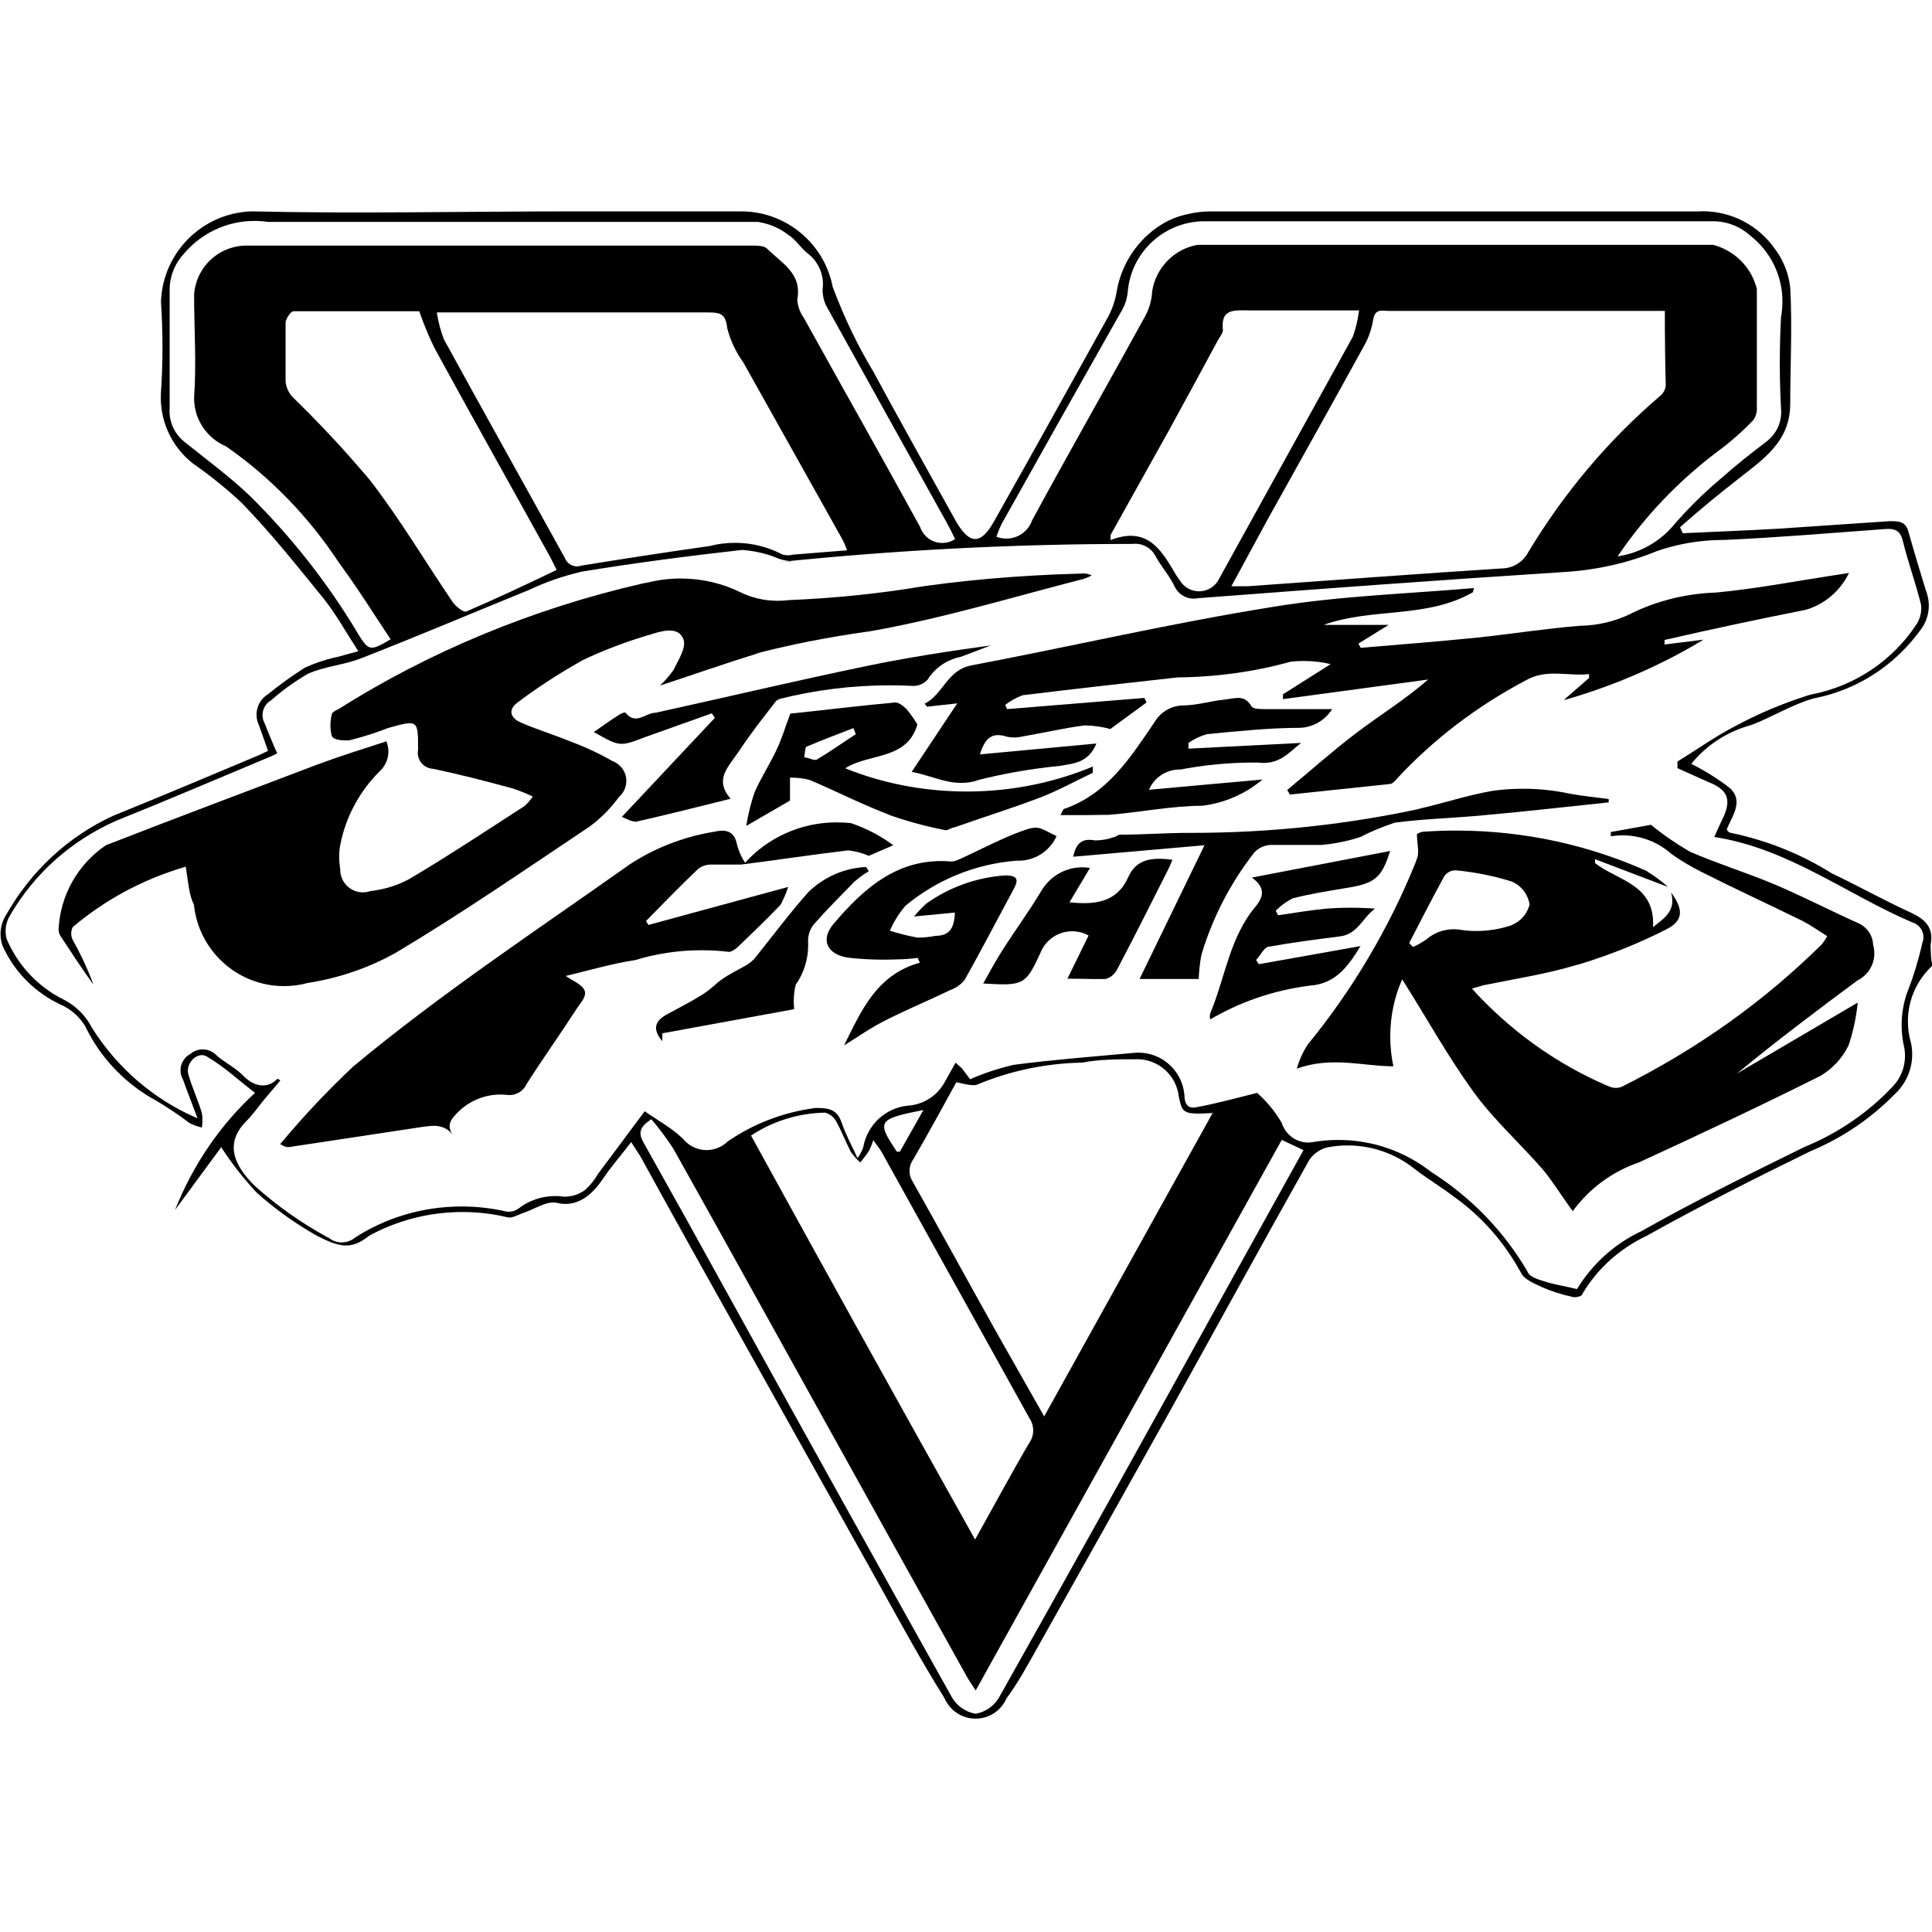 <svg xmlns="http://www.w3.org/2000/svg" viewBox="0 0 32 32">
  <path
    d="M32 16c-0.246 0.23-0.399 0.556-0.399 0.918 0 0.124 0.018 0.243 0.051 0.356l-0.002-0.009c0.014 0.059 0.022 0.127 0.022 0.197 0 0.262-0.112 0.498-0.291 0.663l-0.001 0.001c-0.384 0.39-0.842 0.706-1.352 0.924l-0.028 0.011c-0.92 0.45-1.835 0.91-2.73 1.41-0.447 0.212-0.809 0.541-1.054 0.949l-0.006 0.011c0 0.040-0.115 0.065-0.165 0.050-0.191-0.042-0.358-0.097-0.517-0.167l0.017 0.007c-0.125-0.060-0.295-0.125-0.35-0.235-0.274-0.505-0.644-0.925-1.089-1.248l-0.011-0.007c-0.215-0.165-0.45-0.305-0.665-0.47-0.302-0.242-0.689-0.389-1.111-0.389-0.113 0-0.223 0.011-0.331 0.031l0.011-0.002c-0.133 0.029-0.243 0.107-0.314 0.213l-0.001 0.002c-0.79 1.405-1.565 2.825-2.35 4.235q-1.075 1.925-2.16 3.855c-0.155 0.275-0.305 0.555-0.5 0.82-0.088 0.202-0.285 0.34-0.515 0.34s-0.427-0.138-0.514-0.336l-0.001-0.004c-0.415-0.66-0.785-1.35-1.165-2.030l-2.935-5.25c-0.305-0.545-0.605-1.090-0.905-1.635-0.045-0.085-0.1-0.16-0.185-0.295-0.17 0.225-0.33 0.405-0.465 0.605s-0.385 0.5-0.775 0.4c-0.165-0.030-0.355 0.105-0.535 0.165-0.095 0.030-0.2 0.1-0.28 0.075-0.222-0.055-0.478-0.086-0.74-0.086-0.568 0-1.102 0.147-1.566 0.404l0.016-0.008c-0.295 0.24-0.5 0.18-0.855 0-0.379-0.215-0.706-0.452-1.005-0.72l0.005 0.005c-0.211-0.225-0.405-0.472-0.577-0.734l-0.013-0.021-0.765 1.040c0.304-0.764 0.755-1.413 1.322-1.937l0.003-0.003c-0.275-0.21-0.5-0.425-0.795-0.6-0.15-0.095-0.36 0.1-0.31 0.29s0.16 0.425 0.225 0.645c0.006 0.036 0.009 0.078 0.009 0.12s-0.003 0.084-0.010 0.124l0.001-0.004c-0.078-0.019-0.146-0.044-0.21-0.077l0.005 0.002c-0.185-0.141-0.394-0.28-0.611-0.405l-0.029-0.015c-0.471-0.28-0.842-0.682-1.078-1.164l-0.007-0.016c-0.090-0.149-0.217-0.267-0.37-0.343l-0.005-0.002c-0.448-0.201-0.799-0.552-0.995-0.988l-0.005-0.012c-0.019-0.056-0.030-0.12-0.030-0.186 0-0.116 0.034-0.225 0.092-0.316l-0.001 0.002c0.412-0.73 1.030-1.302 1.776-1.645l0.024-0.010c0.805-0.325 1.605-0.665 2.405-1l0.135-0.065-0.155-0.435c-0.023-0.048-0.036-0.105-0.036-0.165 0-0.141 0.074-0.264 0.184-0.334l0.002-0.001c0.181-0.147 0.383-0.294 0.593-0.429l0.027-0.016c0.153-0.070 0.331-0.131 0.517-0.172l0.018-0.003 0.345-0.095c-0.205-0.315-0.365-0.605-0.565-0.86-0.44-0.54-0.87-1.085-1.37-1.6-0.241-0.225-0.502-0.437-0.777-0.63l-0.023-0.015c-0.328-0.257-0.537-0.653-0.537-1.098 0-0.029 0.001-0.058 0.003-0.086l-0 0.004c0.016-0.224 0.025-0.486 0.025-0.75s-0.009-0.526-0.027-0.785l0.002 0.035c0.027-0.817 0.683-1.473 1.498-1.5l0.003-0c1.76 0.040 3.535 0 5.335 0h2.74c0.010-0 0.022-0 0.033-0 0.749 0 1.374 0.533 1.515 1.241l0.002 0.010c0.198 0.529 0.419 0.981 0.676 1.408l-0.021-0.038c0.45 0.835 0.915 1.66 1.38 2.5 0.23 0.405 0.42 0.41 0.645 0 0.635-1.125 1.26-2.255 1.885-3.38 0.069-0.13 0.12-0.282 0.144-0.442l0.001-0.008c0.088-0.447 0.349-0.821 0.709-1.056l0.006-0.004c0.13-0.085 0.283-0.149 0.446-0.183l0.009-0.002c0.117-0.029 0.251-0.046 0.389-0.046 0.016 0 0.032 0 0.048 0.001l-0.002-0c2.66 0 5.32 0 8 0 0.028-0.002 0.061-0.003 0.094-0.003 0.493 0 0.929 0.244 1.193 0.618l0.003 0.005c0.136 0.179 0.228 0.399 0.254 0.639l0.001 0.006c0.035 0.64 0 1.28 0 1.92s-0.465 0.93-0.885 1.265c-0.32 0.25-0.625 0.5-0.94 0.78l0.045 0.1c0.53-0.025 1.060-0.045 1.585-0.075l1.84-0.125c0.145 0 0.26 0 0.31 0.165 0.1 0.355 0.205 0.705 0.315 1.055 0.016 0.054 0.025 0.116 0.025 0.18 0 0.153-0.053 0.295-0.141 0.406l0.001-0.001c-0.417 0.576-1.034 0.985-1.747 1.127l-0.018 0.003c-0.355 0.1-0.68 0.305-1.030 0.44-0.406 0.108-0.748 0.336-0.997 0.642l-0.003 0.003c0.246 0.123 0.457 0.258 0.653 0.411l-0.008-0.006c0.225 0.215 0.035 0.455-0.055 0.675 0 0.025 0.035 0.060 0.055 0.060 0.633 0.132 1.194 0.364 1.696 0.682l-0.021-0.012c0.445 0.21 0.87 0.45 1.32 0.655 0.235 0.11 0.38 0.245 0.325 0.53 0 0 0 0.33 0.040 0.345zM20.82 18.1c0.161 0.142 0.297 0.307 0.405 0.491l0.005 0.009c0.060 0.189 0.234 0.324 0.439 0.324 0.039 0 0.077-0.005 0.114-0.014l-0.003 0.001c0.116-0.019 0.25-0.030 0.386-0.030 0.583 0 1.119 0.2 1.544 0.534l-0.005-0.004c0.665 0.423 1.206 0.984 1.593 1.647l0.012 0.023c0.040 0.080 0.2 0.12 0.31 0.155s0.335 0.075 0.5 0.115c0.252-0.412 0.61-0.737 1.035-0.944l0.015-0.006c0.885-0.5 1.795-0.95 2.71-1.4 0.575-0.236 1.063-0.575 1.463-0.998l0.002-0.002c0.129-0.132 0.208-0.313 0.208-0.513 0-0.058-0.007-0.114-0.019-0.167l0.001 0.005c-0.024-0.105-0.038-0.225-0.038-0.349 0-0.218 0.043-0.427 0.122-0.616l-0.004 0.011c0.078-0.202 0.155-0.454 0.216-0.712l0.009-0.043c0.012-0.028 0.018-0.061 0.018-0.095 0-0.115-0.077-0.213-0.182-0.244l-0.002-0c-1.090-0.465-2.050-1.225-3.28-1.415 0.045-0.1 0.085-0.195 0.13-0.285 0.165-0.33 0.1-0.5-0.24-0.63l-0.5-0.225v-0.11c0.32-0.195 0.63-0.42 0.965-0.59 0.354-0.193 0.768-0.369 1.199-0.506l0.051-0.014c0.74-0.142 1.36-0.574 1.749-1.17l0.006-0.010c0.043-0.072 0.068-0.159 0.068-0.252 0-0.020-0.001-0.040-0.004-0.060l0 0.002c-0.085-0.345-0.21-0.685-0.295-1.030-0.040-0.185-0.12-0.235-0.305-0.22-0.885 0.065-1.77 0.14-2.655 0.18-0.005-0-0.011-0-0.018-0-0.399 0-0.781 0.070-1.136 0.197l0.023-0.007c-0.441 0.181-0.951 0.303-1.485 0.339l-0.015 0.001c-2.030 0.13-4.060 0.28-6.090 0.435-0.021 0.005-0.046 0.007-0.071 0.007-0.145 0-0.27-0.089-0.323-0.215l-0.001-0.002c-0.085-0.175-0.22-0.32-0.315-0.5-0.065-0.116-0.188-0.192-0.328-0.192-0.015 0-0.030 0.001-0.044 0.003l0.002-0c-0.001 0-0.001 0-0.002 0-1.991 0-3.958 0.104-5.895 0.305l0.242-0.020c-0.080-0.004-0.155-0.020-0.225-0.047l0.005 0.002c-0.176-0.075-0.38-0.125-0.594-0.14l-0.006-0c-0.89 0.1-1.775 0.215-2.655 0.36-0.321 0.076-0.601 0.175-0.866 0.301l0.026-0.011c-0.935 0.38-1.865 0.775-2.8 1.14-0.285 0.115-0.61 0.135-0.89 0.26-0.229 0.133-0.427 0.277-0.609 0.438l0.004-0.003c-0.089 0.049-0.149 0.143-0.149 0.25 0 0.049 0.013 0.096 0.035 0.136l-0.001-0.002c0.070 0.17 0.135 0.34 0.21 0.5-0.044 0.024-0.099 0.049-0.154 0.071l-0.011 0.004c-0.835 0.35-1.665 0.705-2.5 1.040-0.745 0.329-1.348 0.868-1.745 1.542l-0.010 0.018c-0.049 0.076-0.079 0.169-0.079 0.269 0 0.048 0.007 0.095 0.020 0.139l-0.001-0.004c0.189 0.439 0.52 0.788 0.934 0.995l0.011 0.005c0.201 0.104 0.361 0.264 0.462 0.459l0.003 0.006c0.418 0.664 1.016 1.181 1.725 1.49l0.025 0.010c-0.080-0.215-0.165-0.425-0.24-0.64-0.027-0.044-0.042-0.098-0.042-0.155 0-0.116 0.065-0.217 0.161-0.269l0.002-0.001c0.055-0.047 0.126-0.076 0.205-0.076 0.093 0 0.177 0.041 0.235 0.105l0 0c0.14 0.12 0.315 0.205 0.44 0.335s0.36 0.255 0.565 0.045l0.045 0.030-0.27 0.32c-0.095 0.115-0.18 0.24-0.285 0.345-0.385 0.38-0.2 0.745 0.115 1.065 0.362 0.329 0.769 0.62 1.207 0.859l0.033 0.016c0.059 0.048 0.135 0.077 0.218 0.077s0.159-0.029 0.218-0.078l-0.001 0c0.5-0.324 1.112-0.517 1.769-0.517 0.259 0 0.511 0.030 0.753 0.087l-0.022-0.004c0.014 0.003 0.031 0.004 0.048 0.004 0.059 0 0.113-0.018 0.158-0.050l-0.001 0.001c0.168-0.132 0.382-0.211 0.615-0.211 0.053 0 0.105 0.004 0.156 0.012l-0.006-0.001c0.001 0 0.001 0 0.002 0 0.127 0 0.245-0.041 0.34-0.111l-0.002 0.001c0.085-0.075 0.156-0.163 0.212-0.26l0.003-0.005 0.775-1.040c0.245 0.17 0.5 0.305 0.675 0.5 0.090 0.088 0.214 0.143 0.35 0.143s0.26-0.055 0.35-0.143l-0 0c0.413-0.285 0.908-0.482 1.443-0.553l0.017-0.002c0.24 0 0.355 0.035 0.43 0.25s0.16 0.36 0.26 0.58c0.039-0.052 0.071-0.111 0.094-0.175l0.001-0.005c0.067-0.376 0.379-0.662 0.762-0.69l0.003-0c0.254-0.025 0.468-0.175 0.583-0.386l0.002-0.004 0.18-0.32 0.105 0.095 0.135 0.18c0.205-0.092 0.449-0.174 0.701-0.234l0.029-0.006c0.65-0.085 1.305-0.135 1.96-0.195 0.029-0.004 0.063-0.006 0.097-0.006 0.402 0 0.731 0.31 0.763 0.704l0 0.003c0 0.13 0.050 0.235 0.21 0.195 0.32-0.060 0.635-0.145 0.99-0.235zM27.575 5.15h-4.575c-0.1 0-0.225-0.045-0.255 0.14-0.026 0.163-0.079 0.309-0.153 0.442l0.003-0.007c-0.53 0.965-1.065 1.92-1.6 2.88-0.195 0.355-0.385 0.715-0.6 1.105 0.125 0 0.2 0 0.275 0 1.4-0.1 2.805-0.205 4.205-0.295 0.188-0.002 0.35-0.108 0.434-0.262l0.001-0.003c0.605-1.003 1.332-1.859 2.176-2.583l0.014-0.012c0.051-0.043 0.085-0.104 0.090-0.174l0-0.001c-0.010-0.38-0.015-0.79-0.015-1.23zM14.030 9.115c-0.026-0.076-0.055-0.14-0.088-0.202l0.003 0.007-1.635-2.92c-0.117-0.161-0.208-0.35-0.262-0.553l-0.003-0.012c-0.025-0.235-0.11-0.26-0.31-0.26h-4.5c0.026 0.169 0.067 0.32 0.125 0.464l-0.005-0.014c0.66 1.205 1.335 2.41 2 3.615 0.031 0.083 0.11 0.141 0.202 0.141 0.024 0 0.048-0.004 0.070-0.012l-0.002 0c0.71-0.115 1.42-0.225 2.13-0.325 0.126-0.034 0.271-0.053 0.421-0.053 0.287 0 0.557 0.072 0.793 0.198l-0.009-0.004c0.027 0.007 0.058 0.012 0.090 0.012s0.063-0.004 0.092-0.012l-0.002 0.001zM17.295 23.46l2.79-5.025c-0.5 0.030-0.5 0-0.56-0.27-0.039-0.351-0.333-0.621-0.691-0.621-0.014 0-0.027 0-0.041 0.001l0.002-0c-0.29 0-0.58 0-0.87 0.055-0.621 0.012-1.209 0.141-1.746 0.367l0.031-0.012c-0.085 0.045-0.22 0-0.37-0.030-0.225 0.41-0.465 0.85-0.715 1.28-0.038 0.053-0.060 0.119-0.060 0.19s0.023 0.137 0.061 0.191l-0.001-0.001c0.47 0.835 0.925 1.67 1.39 2.5zM16.15 25.5c0.32-0.57 0.6-1.095 0.9-1.605 0.040-0.056 0.063-0.127 0.063-0.203s-0.024-0.146-0.064-0.204l0.001 0.001-2.44-4.395c-0.035-0.065-0.085-0.12-0.145-0.21-0.023 0.070-0.047 0.128-0.074 0.184l0.004-0.009c-0.045 0.070-0.095 0.13-0.145 0.195-0.061-0.052-0.114-0.112-0.158-0.177l-0.002-0.003c-0.085-0.165-0.15-0.34-0.24-0.5-0.039-0.071-0.104-0.124-0.183-0.145l-0.002-0c-0.457 0.008-0.88 0.149-1.233 0.385l0.008-0.005c1.23 2.24 2.455 4.45 3.71 6.69zM6.945 5.155c-0.665 0-1.375 0-2.080 0-0.050 0-0.135 0.125-0.135 0.195 0 0.325 0 0.65 0 0.975 0.012 0.095 0.052 0.179 0.11 0.245l-0-0c0.446 0.433 0.865 0.883 1.262 1.352l0.023 0.028c0.5 0.645 0.915 1.35 1.375 2.025 0.050 0.070 0.175 0.17 0.22 0.155 0.5-0.215 1-0.45 1.5-0.69l-0.105-0.21c-0.635-1.15-1.28-2.295-1.91-3.45-0.084-0.166-0.172-0.373-0.247-0.585l-0.013-0.040zM15.82 8.93c-0.050-0.105-0.095-0.195-0.14-0.275-0.655-1.18-1.315-2.36-1.97-3.545-0.053-0.087-0.085-0.192-0.085-0.304 0-0.004 0-0.008 0-0.012v0.001c0.004-0.026 0.006-0.056 0.006-0.086 0-0.209-0.1-0.395-0.254-0.513l-0.002-0.001c-0.12-0.095-0.2-0.235-0.325-0.31-0.139-0.107-0.309-0.181-0.494-0.209l-0.006-0.001c-2.705 0-5.41 0-8.115 0-0.066-0.010-0.141-0.016-0.219-0.016-0.469 0-0.889 0.211-1.169 0.543l-0.002 0.002c-0.142 0.152-0.23 0.355-0.235 0.579l-0 0.001c0 0.66 0 1.32 0 1.975-0.001 0.015-0.002 0.032-0.002 0.049 0 0.204 0.094 0.386 0.241 0.505l0.001 0.001c0.365 0.295 0.75 0.575 1.090 0.9 0.676 0.668 1.268 1.417 1.761 2.234l0.029 0.051c0.18 0.285 0.2 0.29 0.54 0.090-0.28-0.42-0.55-0.855-0.85-1.26-0.504-0.767-1.128-1.41-1.853-1.92l-0.022-0.015c-0.314-0.134-0.53-0.441-0.53-0.798 0-0.003 0-0.005 0-0.008v0c0.040-0.57 0-1.145 0-1.715 0.034-0.442 0.394-0.79 0.839-0.805l0.001-0h8.4c0.085 0 0.2 0 0.25 0.050 0.24 0.24 0.585 0.41 0.5 0.845 0.008 0.111 0.046 0.212 0.106 0.297l-0.001-0.002c0.64 1.155 1.295 2.31 1.93 3.47 0.052 0.155 0.196 0.265 0.366 0.265 0.080 0 0.154-0.024 0.216-0.066l-0.001 0.001zM18.395 8.86v0.085c0.62-0.24 0.85 0.18 1.085 0.58l0.060 0.085c0.065 0.111 0.184 0.184 0.32 0.184 0.148 0 0.275-0.086 0.334-0.211l0.001-0.002 2.21-4c0.047-0.127 0.084-0.275 0.104-0.429l0.001-0.011c-0.655 0-1.24 0-1.825 0-0.24 0-0.47-0.035-0.43 0.325 0 0.055-0.050 0.11-0.080 0.165-0.27 0.5-0.54 1-0.815 1.5zM26.795 9.215c0.355-0.054 0.663-0.226 0.889-0.474l0.001-0.001c0.251-0.295 0.517-0.56 0.805-0.802l0.010-0.008c0.245-0.22 0.5-0.42 0.77-0.625 0.142-0.113 0.232-0.285 0.232-0.479 0-0.018-0.001-0.036-0.002-0.053l0 0.002c-0.013-0.228-0.021-0.494-0.021-0.763s0.008-0.535 0.022-0.799l-0.002 0.037c0.015-0.077 0.024-0.165 0.024-0.255 0-0.438-0.203-0.829-0.521-1.083l-0.003-0.002c-0.159-0.147-0.371-0.24-0.604-0.245l-0.001-0h-8.475c-0.656 0.017-1.188 0.526-1.24 1.17l-0 0.005c-0.015 0.128-0.057 0.243-0.122 0.343l0.002-0.003q-1 1.765-1.97 3.5c-0.027 0.055-0.056 0.124-0.081 0.196l-0.004 0.014c0.049 0.020 0.106 0.031 0.165 0.031 0.195 0 0.362-0.124 0.424-0.298l0.001-0.003c0.615-1.135 1.255-2.255 1.875-3.385 0.065-0.12 0.107-0.262 0.115-0.412l0-0.003c0.064-0.391 0.366-0.696 0.749-0.764l0.006-0.001h8.535c0.359 0.094 0.636 0.374 0.724 0.728l0.001 0.007q0 1 0 1.95c0.001 0.009 0.001 0.020 0.001 0.030 0 0.069-0.021 0.133-0.057 0.186l0.001-0.001c-0.189 0.197-0.393 0.375-0.612 0.536l-0.013 0.009c-0.633 0.483-1.171 1.050-1.609 1.69l-0.016 0.025zM10.795 18.535c-0.235 0.145-0.21 0.26-0.13 0.4q0.73 1.3 1.445 2.6 1.82 3.295 3.655 6.575c0.083 0.144 0.225 0.246 0.392 0.275l0.003 0c0.168-0.030 0.308-0.132 0.389-0.272l0.001-0.003q1.89-3.36 3.75-6.735l1.29-2.325-0.36-0.17-5.070 9.12c-0.060-0.095-0.1-0.15-0.135-0.21q-1.22-2.19-2.44-4.39c-0.81-1.46-1.615-2.915-2.43-4.37-0.12-0.186-0.242-0.348-0.374-0.5l0.004 0.005zM15.295 18.385c-0.76 0.15-0.78 0.185-0.44 0.69h0.050z"
  />
  <path
    d="M3.075 14.355c-0.721 0.212-1.346 0.556-1.877 1.006l0.007-0.006c-0.016 0.031-0.025 0.068-0.025 0.107s0.009 0.076 0.026 0.109l-0.001-0.001c0.118 0.206 0.233 0.448 0.328 0.699l0.012 0.036c-0.195-0.27-0.375-0.545-0.545-0.805-0.017-0.029-0.028-0.063-0.030-0.1l-0-0.001c0.027-0.583 0.329-1.089 0.779-1.396l0.006-0.004c1.17-0.455 2.34-0.895 3.5-1.335 0.375-0.14 0.76-0.26 1.145-0.385 0.021 0.050 0.033 0.108 0.033 0.168 0 0.132-0.057 0.25-0.148 0.331l-0 0c-0.323 0.323-0.554 0.739-0.647 1.205l-0.003 0.015c-0.011 0.059-0.017 0.126-0.017 0.195s0.006 0.136 0.018 0.202l-0.001-0.007c-0 0.005-0 0.011-0 0.017 0 0.207 0.168 0.375 0.375 0.375 0.045 0 0.088-0.008 0.128-0.022l-0.003 0.001c0.24-0.027 0.458-0.098 0.654-0.205l-0.009 0.005c0.65-0.385 1.275-0.8 1.91-1.21 0.050-0.046 0.094-0.097 0.133-0.152l0.002-0.003c-0.101-0.050-0.224-0.099-0.35-0.14l-0.020-0.005c-0.425-0.115-0.85-0.225-1.28-0.315-0.142-0.006-0.255-0.122-0.255-0.265 0-0.018 0.002-0.035 0.005-0.052l-0 0.002c0-0.5 0-0.5-0.5-0.36-0.171 0.069-0.388 0.139-0.61 0.196l-0.040 0.009c-0.085 0-0.25 0-0.28-0.075-0.014-0.053-0.022-0.114-0.022-0.178s0.008-0.124 0.024-0.182l-0.001 0.005c0-0.040 0.075-0.070 0.12-0.095 1.476-0.932 3.192-1.655 5.024-2.074l0.111-0.021c0.158-0.040 0.339-0.062 0.526-0.062 0.354 0 0.69 0.082 0.988 0.228l-0.013-0.006c0.183 0.092 0.4 0.147 0.628 0.147 0.064 0 0.127-0.004 0.189-0.012l-0.007 0.001c0.736-0.031 1.426-0.101 2.102-0.208l-0.102 0.013c0.834-0.13 1.819-0.218 2.819-0.244l0.031-0.001c0.010-0.001 0.021-0.002 0.032-0.002 0.050 0 0.097 0.012 0.14 0.033l-0.002-0.001c-0.040 0.023-0.086 0.043-0.135 0.059l-0.005 0.001c-1.17 0.3-2.335 0.655-3.525 0.865-0.722 0.1-1.345 0.225-1.954 0.385l0.114-0.025c-0.53 0.16-1.050 0.345-1.645 0.54 0.082-0.078 0.156-0.163 0.221-0.255l0.004-0.005c0.075-0.16 0.21-0.36 0.165-0.5-0.075-0.22-0.34-0.15-0.5-0.1-0.459 0.132-0.851 0.284-1.225 0.465l0.045-0.020c-0.406 0.228-0.751 0.455-1.079 0.702l0.024-0.017c-0.175 0.12-0.145 0.26 0.035 0.34 0.27 0.12 0.56 0.205 0.835 0.32 0.266 0.099 0.492 0.207 0.706 0.332l-0.021-0.012c0.136 0.050 0.232 0.179 0.232 0.329 0 0.106-0.047 0.201-0.121 0.265l-0 0c-0.141 0.194-0.306 0.359-0.494 0.496l-0.006 0.004c-1.055 0.705-2.105 1.43-3.195 2.080-0.42 0.237-0.91 0.412-1.43 0.497l-0.025 0.003c-0.119 0.034-0.256 0.054-0.398 0.054-0.775 0-1.413-0.588-1.492-1.342l-0.001-0.006c-0.080-0.155-0.095-0.375-0.135-0.63z"
  />
  <path
    d="M27.68 14.785c0.2 0.27 0.21 0.46-0.075 0.605-0.421 0.217-0.918 0.42-1.434 0.578l-0.066 0.017c-0.5 0.15-1 0.225-1.54 0.335l-0.185 0.055c0.623 0.688 1.385 1.239 2.243 1.609l0.042 0.016c0.029 0.012 0.062 0.019 0.098 0.019s0.069-0.007 0.099-0.019l-0.002 0.001c1.273-0.637 2.365-1.423 3.312-2.357l-0.002 0.002c0.034-0.041 0.065-0.087 0.093-0.135l0.002-0.005c-0.145-0.090-0.27-0.18-0.405-0.25-0.56-0.275-1.125-0.535-1.68-0.815-0.193-0.097-0.357-0.197-0.512-0.308l0.012 0.008c-0.214-0.19-0.497-0.305-0.807-0.305-0.068 0-0.135 0.006-0.2 0.016l0.007-0.001v-0.070l0.665-0.12c0.192 0.158 0.406 0.306 0.632 0.438l0.023 0.012c0.45 0.195 0.92 0.34 1.375 0.53s0.935 0.44 1.405 0.65c0.141 0.063 0.239 0.199 0.245 0.359l0 0.001c0.012 0.042 0.020 0.089 0.020 0.139 0 0.194-0.11 0.362-0.272 0.445l-0.003 0.001c-0.675 0.5-1.34 1-2 1.545l2-1.175c-0.027 0.265-0.082 0.507-0.162 0.738l0.007-0.023c-0.105 0.211-0.264 0.381-0.46 0.497l-0.005 0.003c-1 0.5-2 0.97-3 1.43-0.452 0.156-0.828 0.438-1.096 0.804l-0.004 0.006c-0.185-0.25-0.335-0.5-0.5-0.695-0.375-0.43-0.805-0.815-1.14-1.275-0.435-0.6-0.795-1.255-1.185-1.87-0.125 0.278-0.198 0.603-0.198 0.945 0 0.175 0.019 0.346 0.055 0.511l-0.003-0.016c-0.5 0-1.030-0.17-1.6 0.040 0.044-0.154 0.107-0.289 0.188-0.41l-0.003 0.005c0.723-0.883 1.331-1.898 1.777-2.996l0.028-0.079c0.045-0.1 0-0.24 0-0.405 0.029-0.021 0.065-0.036 0.104-0.040l0.001-0c0.163-0.012 0.352-0.019 0.544-0.019 1.141 0 2.224 0.246 3.2 0.689l-0.049-0.020c0.136 0.083 0.253 0.171 0.363 0.267l-0.003-0.002-1.21-0.46v0.065c0.38 0.295 1 0.35 0.96 1.060 0.165-0.135 0.39-0.26 0.3-0.57zM23.34 15.62l0.065 0.065c0.085-0.040 0.157-0.082 0.225-0.128l-0.005 0.003c0.121-0.105 0.28-0.169 0.455-0.169 0.050 0 0.098 0.005 0.145 0.015l-0.005-0.001c0.071 0.010 0.152 0.015 0.235 0.015 0.202 0 0.396-0.033 0.578-0.094l-0.013 0.004c0.156-0.058 0.274-0.187 0.314-0.347l0.001-0.003c-0.028-0.168-0.135-0.305-0.282-0.374l-0.003-0.001c-0.274-0.089-0.595-0.157-0.926-0.189l-0.019-0.001c-0.077 0.001-0.144 0.040-0.184 0.099l-0 0.001c-0.2 0.365-0.39 0.735-0.58 1.105z"
  />
  <path
    d="M24.395 9.81c-0.765 0.44-1.665 0.25-2.47 0.54h1.075l-0.5 0.31c0.025 0.045 0.035 0.070 0.040 0.070 0.645-0.055 1.29-0.105 1.935-0.17 0.565-0.060 1.13-0.15 1.695-0.195 0.303-0.005 0.587-0.076 0.842-0.2l-0.012 0.005c0.413-0.207 0.897-0.336 1.409-0.355l0.006-0c0.65-0.060 1.3-0.185 1.95-0.285l0.26-0.040c-0.142 0.294-0.397 0.514-0.707 0.608l-0.008 0.002c-0.78 0.155-1.56 0.32-2.34 0.5v0.075l0.645-0.080c-0.666 0.405-1.434 0.746-2.247 0.983l-0.068 0.017 0.42-0.365v-0.065c-0.35 0.040-0.705-0.095-1.050 0.105-0.822 0.435-1.524 0.976-2.121 1.615l-0.004 0.005c-0.030 0.035-0.075 0.090-0.12 0.095l-1.66 0.175-0.045-0.075c0.38-0.315 0.75-0.645 1.145-0.945s0.805-0.55 1.19-0.885l-2.405 0.325v-0.080l0.79-0.5c-0.134-0.033-0.289-0.052-0.447-0.052-0.077 0-0.152 0.004-0.227 0.013l0.009-0.001c-0.559 0.158-1.202 0.253-1.866 0.26l-0.004 0c-0.855 0.095-1.71 0.19-2.565 0.295-0.111 0.041-0.207 0.095-0.292 0.162l0.002-0.002 0.030 0.070 2.275-0.185 0.035 0.075-0.6 0.44c-0.127-0.036-0.273-0.058-0.424-0.060h-0.001c-0.35 0.045-0.69 0.125-1.035 0.185-0.039 0.009-0.084 0.015-0.13 0.015s-0.091-0.005-0.134-0.016l0.004 0.001c-0.265-0.085-0.365 0.060-0.44 0.295l1.93-0.18c-0.135 0.325-0.38 0.33-0.605 0.37-0.506 0.051-0.964 0.133-1.408 0.249l0.063-0.014c-0.415 0.14-0.72-0.065-1.11-0.135l0.755-1.135-0.5 0.055-0.040-0.050c0.31-0.155 0.37-0.56 0.78-0.635 1.66-0.315 3.31-0.7 5-0.97 1.095-0.18 2.215-0.215 3.32-0.31z"
  />
  <path
    d="M12.34 14.29c0.377-0.412 0.917-0.669 1.518-0.669 0.085 0 0.17 0.005 0.252 0.015l-0.010-0.001c0.265 0.092 0.496 0.215 0.702 0.37l-0.007-0.005-0.405 0.175c-0.101-0.044-0.217-0.076-0.34-0.090l-0.005-0c-0.59 0.070-1.18 0.16-1.77 0.235-0.165 0-0.33 0-0.5 0-0.079 0-0.152 0.026-0.211 0.071l0.001-0.001c-0.295 0.28-0.58 0.575-0.865 0.865l0.040 0.065 2.315-0.63c-0.038 0.116-0.082 0.215-0.134 0.309l0.004-0.009c-0.23 0.24-0.47 0.47-0.71 0.7-0.040 0.035-0.11 0.085-0.155 0.075-0.132-0.017-0.286-0.026-0.441-0.026-0.388 0-0.763 0.059-1.116 0.168l0.027-0.007c-0.395 0.060-0.785 0.175-1.16 0.265 0.115 0.080 0.25 0.13 0.305 0.225s-0.045 0.205-0.105 0.29c-0.275 0.425-0.57 0.84-0.845 1.27-0.050 0.112-0.16 0.188-0.288 0.188-0.015 0-0.029-0.001-0.043-0.003l0.002 0c-0.032-0.004-0.068-0.006-0.105-0.006-0.27 0-0.515 0.107-0.695 0.281l0-0c-0.115 0.115-0.23 0.23-0.070 0.42-0.165-0.24-0.38-0.185-0.595-0.155l-2.15 0.325c-0.030 0-0.060 0-0.14-0.050 0.389-0.467 0.786-0.887 1.207-1.283l0.008-0.007c1.455-1.21 3.030-2.25 4.57-3.34 0.395-0.261 0.862-0.45 1.363-0.537l0.022-0.003c0.21-0.050 0.355-0.025 0.4 0.225 0.031 0.108 0.075 0.203 0.132 0.289l-0.002-0.004z"
  />
  <path
    d="M17.5 13.85c-0.111 0.241-0.351 0.406-0.629 0.406-0.011 0-0.022-0-0.033-0.001l0.002 0c-0.706 0.056-1.34 0.328-1.845 0.749l0.005-0.004c-0.104 0.119-0.191 0.256-0.256 0.405l-0.004 0.010c0.123 0.041 0.278 0.081 0.436 0.111l0.024 0.004c0.107-0.001 0.21-0.012 0.311-0.032l-0.011 0.002c0.22 0 0.31-0.125 0.315-0.385l-0.675 0.065c0.064-0.079 0.131-0.149 0.203-0.213l0.002-0.002c0.365-0.261 0.812-0.43 1.297-0.465l0.008-0c0.22 0 0.22 0.080 0.135 0.235-0.27 0.5-0.53 1-0.81 1.5-0.063 0.074-0.144 0.131-0.236 0.164l-0.004 0.001c-0.33 0.16-0.665 0.3-1 0.465s-0.5 0.295-0.755 0.45c0.285-0.57 0.535-1.17 1.255-1.37l-0.035-0.080c-0.1 0.015-0.216 0.024-0.334 0.025h-0.001c-0.070 0.003-0.151 0.005-0.234 0.005-0.212 0-0.421-0.013-0.626-0.038l0.025 0.002c-0.34-0.060-0.44-0.3-0.225-0.555 0.5-0.59 1.075-1.11 1.95-1.035 0.075 0 0.16-0.050 0.24-0.085 0.3-0.14 0.595-0.295 0.905-0.41s0.3-0.070 0.6 0.075z"
  />
  <path
    d="M26.645 13.29c-0.68 0.070-1.36 0.15-2.040 0.21-0.5 0.050-1 0.060-1.5 0.125-0.221 0.073-0.408 0.152-0.586 0.245l0.021-0.010c-0.191 0.065-0.413 0.113-0.643 0.134l-0.012 0.001c-0.28 0-0.565 0-0.845 0-0.103 0.007-0.194 0.051-0.26 0.12l-0 0c-0.385 0.487-0.688 1.061-0.876 1.684l-0.009 0.036c-0.020 0.111-0.035 0.241-0.040 0.375l-0 0.005h-0.98l1.075-2.215-2.175 0.19c0.045-0.2 0.125-0.315 0.36-0.27 0.001 0 0.002 0 0.003 0 0.112 0 0.219-0.020 0.318-0.057l-0.006 0.002c0.030 0 0.060-0.035 0.095-0.040 0.385 0 0.765-0.030 1.15-0.030 0.014 0 0.030 0 0.046 0 1.317 0 2.601-0.142 3.837-0.412l-0.118 0.022c0.415-0.090 0.825-0.23 1.255-0.305 0.154-0.023 0.332-0.036 0.513-0.036 0.272 0 0.536 0.030 0.791 0.086l-0.024-0.005c0.215 0.040 0.435 0.060 0.65 0.090z"
  />
  <path
    d="M13.085 13.26l-0.725 0.42c0.035-0.214 0.084-0.403 0.147-0.584l-0.007 0.024c0.1-0.23 0.24-0.445 0.35-0.675s0.145-0.375 0.24-0.625c0.525-0.055 1.135-0.13 1.74-0.185 0.060 0 0.135 0.060 0.185 0.11 0.063 0.075 0.122 0.158 0.175 0.246l0.005 0.009c-0.175 0.595-0.795 0.47-1.195 0.725 0.596 0.243 1.288 0.385 2.013 0.385 0.753 0 1.47-0.152 2.123-0.428l-0.036 0.013v0.105c-0.285 0.135-0.565 0.29-0.86 0.405-0.47 0.18-0.955 0.33-1.435 0.5-0.050 0-0.105 0.055-0.15 0.045-0.357-0.071-0.663-0.157-0.96-0.264l0.045 0.014c-0.45-0.17-0.88-0.39-1.325-0.58-0.092-0.026-0.198-0.040-0.307-0.040-0.008 0-0.016 0-0.024 0l0.001-0zM14.175 12.16l-0.040-0.1c-0.26 0.1-0.5 0.19-0.77 0.305-0.035 0-0.030 0.115-0.045 0.18 0.070 0 0.16 0.060 0.21 0.035 0.22-0.13 0.43-0.28 0.645-0.42z"
  />
  <path
    d="M12.1 13.23c-0.545 0.135-1.055 0.265-1.565 0.38-0.075 0-0.165-0.050-0.235-0.080l1.54-1.64-0.050-0.075-1.095 0.39c-0.43 0.165-0.425 0.165-0.86-0.080 0.135-0.095 0.27-0.19 0.41-0.28 0.035-0.025 0.105-0.055 0.115-0.040 0.175 0.215 0.33 0 0.5 0 1.16-0.255 2.32-0.53 3.5-0.775 0.675-0.14 1.36-0.245 2.050-0.34-0.175 0.065-0.345 0.135-0.5 0.19-0.231 0.047-0.423 0.184-0.543 0.372l-0.002 0.003c-0.058 0.065-0.142 0.106-0.236 0.106-0.009 0-0.017-0-0.025-0.001l0.001 0c-0.109-0.006-0.237-0.009-0.365-0.009-0.637 0-1.256 0.080-1.846 0.23l0.052-0.011c-0.037 0.004-0.070 0.020-0.095 0.045v0c-0.205 0.265-0.415 0.53-0.6 0.81s-0.43 0.48-0.15 0.805z"
  />
  <path
    d="M17.565 13.5c0.045-0.085 0.045-0.095 0.055-0.1 0.72-0.245 1.105-0.855 1.5-1.435 0.094-0.162 0.264-0.271 0.459-0.28l0.001-0c0.23 0 0.455-0.070 0.68-0.095s0.345-0.090 0.47 0.11c0.025 0.045 0.145 0.045 0.22 0.045h1.115c-0.113 0.179-0.307 0.3-0.529 0.31l-0.001 0c-0.5 0-1.030 0.055-1.545 0.105-0.116 0.033-0.218 0.083-0.308 0.147l0.003-0.002v0.095l1.865-0.095c-0.215 0.17-0.365 0.37-0.72 0.325-0.015-0-0.034-0-0.052-0-0.431 0-0.852 0.042-1.259 0.122l0.041-0.007c-0.006-0-0.013-0-0.020-0-0.227 0-0.422 0.136-0.508 0.332l-0.001 0.004 1.88-0.17c-0.273 0.23-0.615 0.387-0.991 0.434l-0.009 0.001c-0.5 0-1.030 0.11-1.55 0.15-0.245 0.005-0.505 0.005-0.795 0.005z"
  />
  <path
    d="M20.735 14.535l2.29-0.44c-0.14 0.445-0.25 0.54-0.74 0.615-0.295 0.050-0.59 0.095-0.875 0.17-0.108 0.054-0.201 0.123-0.28 0.205l-0 0 0.040 0.075c0.265-0.040 0.535-0.085 0.8-0.11 0.12-0.010 0.261-0.015 0.402-0.015s0.282 0.005 0.421 0.016l-0.018-0.001c-0.205 0.145-0.285 0.425-0.585 0.46-0.39 0.050-0.785 0.1-1.17 0.17-0.080 0-0.14 0.145-0.215 0.22l0.045 0.070 1.685-0.3c-0.22 0.36-0.425 0.625-0.84 0.655-0.618 0.079-1.175 0.278-1.67 0.571l0.020-0.011c-0.004-0.015-0.006-0.032-0.006-0.050s0.002-0.035 0.006-0.052l-0 0.002c0.25-0.595 0.32-1.265 0.76-1.78 0.125-0.16 0.155-0.305-0.070-0.47z"
  />
  <path
    d="M17.68 16.21l0.35-0.715c-0.078-0.044-0.172-0.070-0.272-0.070-0.24 0-0.445 0.15-0.527 0.361l-0.001 0.004c-0.245 0.525-0.275 0.54-0.945 0.5 0.105-0.185 0.2-0.365 0.305-0.53 0.215-0.34 0.455-0.665 0.655-1 0.139-0.238 0.393-0.395 0.684-0.395 0.044 0 0.088 0.004 0.13 0.011l-0.005-0.001-0.34 0.57c0.425 0.045 0.785 0 0.97-0.41 0.14-0.32 0.41-0.335 0.735-0.295-0.029 0.076-0.058 0.139-0.090 0.2l0.005-0.010c-0.275 0.545-0.55 1.095-0.835 1.635-0.039 0.072-0.104 0.126-0.183 0.149l-0.002 0.001c-0.195 0.005-0.395-0.005-0.635-0.005z"
  />
  <path
    d="M13.155 16.715l-2.185 0.4v0.13c-0.17-0.2-0.12-0.335 0.070-0.44s0.39-0.205 0.575-0.32 0.225-0.185 0.35-0.27 0.23-0.135 0.345-0.2c0.069-0.035 0.129-0.079 0.18-0.13l0-0c0.3-0.37 0.58-0.75 0.895-1.105 0.249-0.245 0.584-0.401 0.957-0.42l0.003-0 0.045 0.070c-0.089 0.053-0.166 0.11-0.237 0.172l0.002-0.002c-0.23 0.235-0.465 0.47-0.68 0.715-0.057 0.074-0.091 0.169-0.091 0.271 0 0.008 0 0.017 0.001 0.025l-0-0.001c0.001 0.013 0.001 0.028 0.001 0.043 0 0.246-0.077 0.473-0.208 0.66l0.002-0.004c-0.021 0.082-0.033 0.176-0.033 0.273 0 0.047 0.003 0.092 0.008 0.138l-0.001-0.005z"
  />
</svg>
